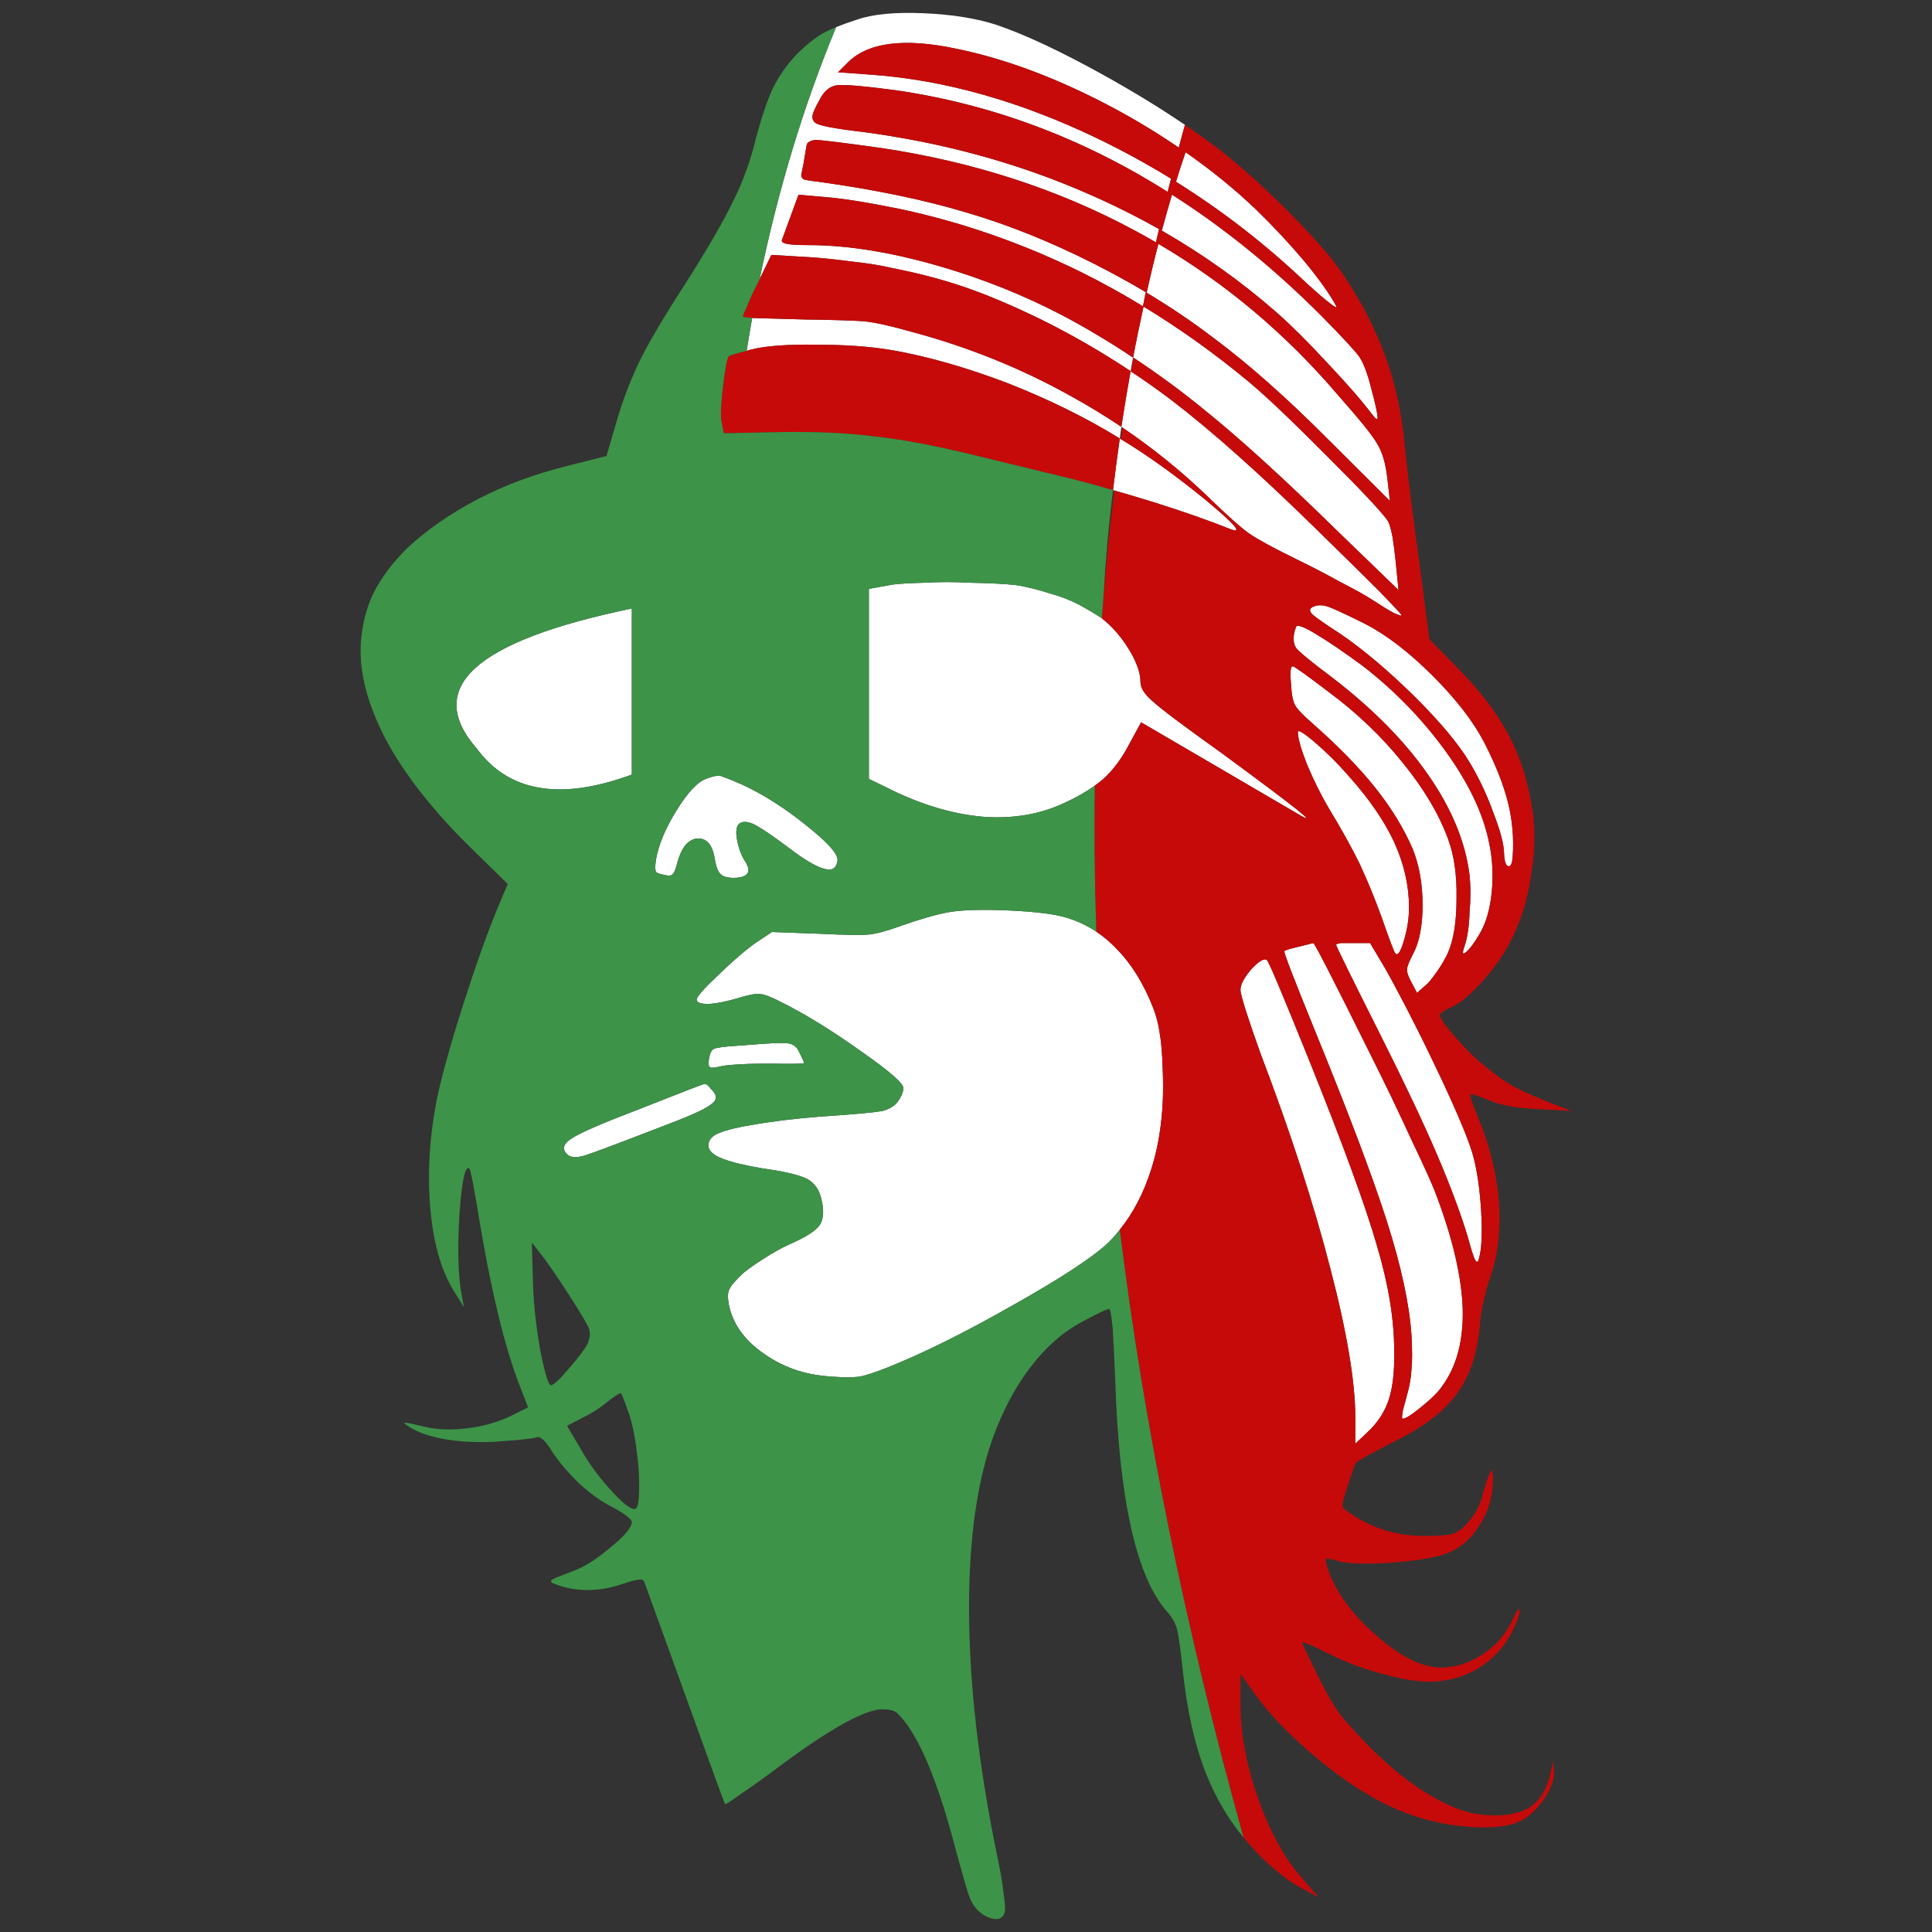 <?xml version="1.0" encoding="utf-8"?>
<!-- Generator: Adobe Illustrator 16.0.0, SVG Export Plug-In . SVG Version: 6.00 Build 0)  -->
<!DOCTYPE svg PUBLIC "-//W3C//DTD SVG 1.1//EN" "http://www.w3.org/Graphics/SVG/1.1/DTD/svg11.dtd">
<svg version="1.1" id="Layer_1" xmlns="http://www.w3.org/2000/svg" xmlns:xlink="http://www.w3.org/1999/xlink" x="0px" y="0px"
	 width="300px" height="300px" viewBox="0 0 300 300" enable-background="new 0 0 300 300" xml:space="preserve">
<rect x="0" y="0" width="300" height="300" fill="#333333" stroke="none"/>
<g>
	<path fill-rule="evenodd" clip-rule="evenodd" fill="#FFFFFF" d="M175.943,55.53c-0.131,0.701-0.258,1.402-0.384,2.101
		c-4.5-2.996-9.196-5.702-14.09-8.117c-4.474-2.164-8.403-3.82-11.789-4.966c-3.323-1.146-7.094-2.132-11.312-2.96
		c-1.597-0.381-3.579-0.7-5.942-0.955c-2.428-0.318-4.506-0.541-6.231-0.667l-6.422-0.382l-1.821,3.772
		c2.9-14.011,6.862-27.062,11.885-39.152c0.97-0.386,2.087-0.784,3.355-1.193c2.43-0.828,5.849-1.146,10.257-0.955
		c4.409,0.191,8.179,0.795,11.309,1.814c4.476,1.528,10.034,4.138,16.679,7.831c4.579,2.545,8.767,5.107,12.557,7.687
		c-0.316,1.171-0.636,2.349-0.958,3.533c-3.11-2.136-6.434-4.158-9.969-6.063c-8.562-4.583-16.71-7.671-24.441-9.263
		c-8.308-1.782-14.028-1.019-17.158,2.292l-1.342,1.337l5.271,0.382c11.312,0.827,22.94,4.106,34.891,9.836
		c3.972,1.915,7.824,4.016,11.549,6.301c-0.169,0.678-0.344,1.362-0.525,2.054c-13.269-8.383-27.393-13.651-42.368-15.804
		c-4.857-0.637-7.828-0.892-8.913-0.764c-1.151,0.127-2.076,0.891-2.78,2.291c-0.639,1.146-0.991,1.91-1.055,2.292
		c-0.129,0.509,0,0.923,0.384,1.242c0.511,0.446,2.972,0.923,7.38,1.432c12.525,1.655,24.216,4.869,35.082,9.645
		c3.787,1.654,7.428,3.469,10.928,5.443c-0.155,0.689-0.313,1.374-0.479,2.054c-1.037-0.602-2.092-1.191-3.166-1.768
		c-11.883-6.429-25.08-10.727-39.584-12.891c-5.944-0.827-9.33-1.241-10.161-1.241c-0.577,0.063-0.992,0.254-1.247,0.573
		c-0.064,0.127-0.159,0.604-0.288,1.433c-0.191,1.272-0.382,2.323-0.575,3.15c-0.127,0.381-0.031,0.7,0.289,0.955
		c0.384,0.127,1.149,0.254,2.301,0.382c8.754,1.209,16.422,2.801,23.004,4.774c6.516,1.91,13.164,4.585,19.936,8.022
		c2.74,1.391,5.376,2.838,7.909,4.345c-0.148,0.726-0.29,1.458-0.431,2.197c-3.13-1.909-6.325-3.676-9.586-5.3
		c-9.203-4.52-18.627-7.798-28.276-9.835c-5.049-1.019-8.852-1.624-11.406-1.814l-4.219-0.381l-2.587,7.066
		c-0.064,0.254,0.191,0.446,0.765,0.574c0.577,0.126,1.694,0.191,3.355,0.191c6.456,0,13.74,1.241,21.856,3.723
		c8.114,2.483,15.719,5.858,22.812,10.123C172.149,53.054,174.065,54.263,175.943,55.53c0.505-2.692,1.051-5.333,1.631-7.926
		c5.648,3.433,11.081,7.315,16.293,11.649c2.687,2.229,6.742,6.081,12.173,11.555c5.433,5.411,8.597,8.786,9.491,10.122
		c0.192,0.319,0.416,1.083,0.672,2.293c0.191,1.146,0.35,2.355,0.479,3.628l0.479,4.775l-9.779-9.455
		c-7.988-7.829-14.698-13.941-20.129-18.334c-3.634-2.981-7.387-5.75-11.264-8.308H175.943z M175.606,57.679
		c2.145,1.413,4.237,2.893,6.28,4.439c6.262,4.775,13.932,11.62,23.005,20.532c3.513,3.438,6.518,6.398,9.011,8.882
		c2.492,2.546,3.738,3.883,3.738,4.01c0,0.127-0.415,0-1.246-0.381c-0.832-0.446-1.821-1.051-2.974-1.814
		c-1.15-0.764-2.906-1.75-5.271-2.961c-2.301-1.273-4.506-2.418-6.613-3.438c-3.643-1.782-6.169-3.15-7.574-4.105
		c-1.406-1.019-3.609-2.992-6.614-5.921c-4.046-3.87-8.408-7.387-13.082-10.552c-0.041-0.027-0.09-0.059-0.144-0.095
		c-0.076,0.607-0.154,1.212-0.24,1.813c0.047,0.034,0.094,0.065,0.144,0.096c0.03,0.011,0.062,0.027,0.097,0.047
		c4.089,2.482,8.435,5.603,13.036,9.358c4.601,3.819,5.908,5.349,3.929,4.583c-3.323-1.336-7.315-2.737-11.98-4.201
		c-2.165-0.67-4.193-1.275-6.088-1.814c-0.071-0.021-0.135-0.037-0.19-0.048c0.321-2.713,0.673-5.388,1.054-8.022
		c-5.182-3.191-10.949-6.041-17.303-8.546c-6.516-2.483-12.524-4.202-18.018-5.158c-3.324-0.572-7.253-0.859-11.792-0.859
		c-4.602-0.063-7.987,0.191-10.16,0.765c-0.242,0.06-0.464,0.123-0.672,0.19c0.27-1.721,0.558-3.424,0.862-5.108
		c0.369,0.014,0.817,0.03,1.343,0.047c1.917,0.063,4.187,0.128,6.805,0.191c4.473,0.063,7.573,0.159,9.299,0.286
		c1.724,0.191,4.153,0.732,7.285,1.624c8.818,2.355,17.093,5.698,24.826,10.027c2.688,1.483,5.275,3.059,7.764,4.728
		c0.45-2.928,0.93-5.809,1.437-8.642L175.606,57.679z M170,121.994c-1.312,0.946-2.877,1.837-4.696,2.673
		c-3.641,1.719-7.701,2.451-12.174,2.197c-4.471-0.319-9.105-1.592-13.897-3.819l-4.314-2.101V91.436l3.739-0.67
		c1.022-0.126,2.683-0.223,4.983-0.286c2.302-0.127,4.539-0.127,6.71,0c3.322,0.063,5.814,0.191,7.476,0.382
		c1.599,0.254,3.388,0.701,5.369,1.337c1.405,0.382,2.811,0.923,4.217,1.623c1.405,0.764,2.587,1.464,3.545,2.101
		c0.046,0.034,0.093,0.065,0.145,0.095c1.599,1.262,2.987,2.853,4.169,4.775c1.215,1.974,1.823,3.692,1.823,5.157
		c0,0.891,0.638,1.878,1.917,2.959c1.149,1.083,4.665,3.725,10.543,7.927c11.63,8.53,15.625,11.714,11.982,9.549l-24.349-14.229
		l-1.917,3.533c-1.148,2.164-2.459,3.916-3.929,5.252C170.929,121.304,170.481,121.654,170,121.994z M170.24,144.673
		c1.134,0.755,2.204,1.663,3.21,2.723c2.237,2.291,4.093,5.284,5.562,8.977c0.511,1.271,0.863,2.61,1.054,4.012
		c0.256,1.4,0.416,3.31,0.479,5.729c0.256,5.793-0.35,10.982-1.821,15.566c-1.153,3.602-2.769,6.688-4.841,9.262
		c-0.553,0.708-1.145,1.378-1.772,2.005c-2.431,2.294-7.382,5.54-14.858,9.742c-7.476,4.263-14.026,7.512-19.648,9.738
		c-1.791,0.703-3.165,1.147-4.123,1.339c-1.022,0.127-2.46,0.127-4.313,0c-1.776-0.109-3.455-0.396-5.032-0.859
		c-2.039-0.625-3.909-1.546-5.606-2.771c-3.005-2.1-4.793-4.646-5.368-7.639c-0.193-1.082-0.161-1.845,0.096-2.292
		c0.191-0.507,0.895-1.335,2.107-2.482c0.832-0.699,1.917-1.464,3.26-2.292c0.668-0.445,1.323-0.843,1.965-1.195
		c0.668-0.38,1.322-0.714,1.963-1.001c2.492-1.084,4.059-2.068,4.698-2.96c0.638-0.892,0.734-2.26,0.289-4.106
		c-0.32-1.4-1.023-2.419-2.11-3.055c-1.086-0.574-3.066-1.082-5.942-1.529c-0.354-0.053-0.69-0.101-1.007-0.142
		c-2.808-0.476-4.87-0.97-6.182-1.48c-1.533-0.573-2.301-1.272-2.301-2.101s0.543-1.468,1.629-1.911
		c1.142-0.489,3.075-0.949,5.799-1.386c0.466-0.084,0.96-0.162,1.488-0.239c3.45-0.509,7.251-0.889,11.404-1.145
		c3.452-0.256,5.687-0.478,6.71-0.67c0.958-0.253,1.694-0.667,2.205-1.24c0.32-0.382,0.575-0.796,0.768-1.241
		c0.191-0.446,0.286-0.797,0.286-1.051c0-0.765-2.237-2.704-6.709-5.823c-4.472-3.184-8.563-5.699-12.268-7.546
		c-1.599-0.828-2.685-1.242-3.26-1.242c-0.5-0.123-1.554,0.053-3.164,0.526c-0.024,0.019-0.056,0.035-0.095,0.048
		c-1.98,0.573-3.58,0.892-4.792,0.955c-1.214,0-1.822-0.224-1.822-0.67c0-0.445,1.119-1.717,3.355-3.819
		c0.975-0.942,1.885-1.786,2.731-2.53c1.111-0.977,2.119-1.789,3.019-2.435l2.59-1.721l7.764,0.287
		c3.77,0.19,6.23,0.223,7.379,0.095c1.151-0.127,2.781-0.572,4.889-1.337c2.875-1.019,5.305-1.719,7.286-2.1
		c2.108-0.382,5.271-0.478,9.487-0.287c4.22,0.191,7.224,0.573,9.012,1.146C167.304,143.015,168.822,143.731,170.24,144.673z
		 M184.093,23.635c3.982,2.77,7.626,5.731,10.924,8.881c2.75,2.674,5.273,5.38,7.574,8.117c2.301,2.801,3.929,5.093,4.887,6.876
		c0.193,0.382-0.158,0.223-1.054-0.477c-0.895-0.701-2.107-1.751-3.641-3.152c-6.238-5.927-12.967-11.147-20.178-15.661
		C183.085,26.667,183.579,25.14,184.093,23.635z M212.847,60.019c0.704,2.61,1.056,4.202,1.056,4.775
		c0.063,0.509-0.225,0.35-0.864-0.478c-1.533-2.038-3.834-4.68-6.9-7.927c-2.938-3.183-5.56-5.793-7.86-7.83
		c-5.472-4.8-11.43-9.05-17.876-12.75c0.513-1.89,1.04-3.751,1.581-5.585c8.087,5.144,15.851,11.447,23.292,18.907
		c3.13,3.183,5.047,5.251,5.751,6.208C211.664,56.231,212.271,57.79,212.847,60.019z M215.436,74.343l0.384,3.437l-9.396-9.358
		c-6.58-6.622-12.62-11.968-18.116-16.043c-3.197-2.438-6.617-4.746-10.254-6.924c0.57-2.588,1.177-5.118,1.821-7.591
		c10.488,6.154,19.787,13.985,27.892,23.49c3.387,3.82,5.43,6.367,6.136,7.64C214.668,70.268,215.181,72.05,215.436,74.343z
		 M206.233,107.383c4.472,3.311,8.34,7.003,11.599,11.078c3.259,4.01,5.592,7.926,6.997,11.746c0.959,2.546,1.403,5.633,1.34,9.262
		c0,3.629-0.445,6.462-1.34,8.5c-0.384,0.827-0.895,1.718-1.535,2.673c-0.574,0.829-1.086,1.497-1.533,2.006l-1.724,1.527
		l-0.959-1.814c-0.447-0.826-0.641-1.464-0.576-1.91c0-0.382,0.32-1.178,0.958-2.388c0.959-1.845,1.438-4.361,1.438-7.543
		c0-3.247-0.512-6.144-1.533-8.69c-1.406-3.246-3.355-6.43-5.846-9.549c-2.494-3.119-5.689-6.397-9.587-9.835
		c-1.533-1.336-2.46-2.291-2.78-2.865c-0.383-0.637-0.605-1.719-0.669-3.247c-0.193-1.974-0.097-2.929,0.286-2.865
		C201.152,103.595,202.974,104.9,206.233,107.383z M201.537,113.685c0-0.444,0.895,0.096,2.684,1.624
		c1.854,1.592,3.578,3.311,5.175,5.158c3.194,3.564,5.561,7.002,7.094,10.313c1.533,3.374,2.301,6.748,2.301,10.122
		c0,1.655-0.254,3.342-0.768,5.063c-0.511,1.782-0.958,2.482-1.34,2.1c-0.193-0.19-0.896-2.036-2.109-5.539
		c-1.087-2.991-2.239-5.792-3.453-8.403c-1.212-2.482-2.842-5.411-4.887-8.786c-1.151-1.973-2.237-4.169-3.26-6.588
		C202.017,116.327,201.537,114.64,201.537,113.685z M206.233,94.205c0.895,0.318,2.812,1.209,5.751,2.673
		c3.323,1.719,6.806,4.393,10.449,8.022c3.641,3.628,6.324,7.098,8.049,10.408c1.728,3.375,2.94,6.43,3.645,9.168
		c0.703,2.8,0.958,5.602,0.768,8.403c-0.064,1.146-0.288,1.687-0.672,1.624c-0.384-0.064-0.606-0.7-0.671-1.91
		c0-1.4-0.543-3.501-1.63-6.303c-1.024-2.865-2.269-5.506-3.738-7.926c-1.662-2.801-4.505-6.207-8.53-10.218
		c-4.091-4.011-7.894-7.225-11.408-9.645c-2.364-1.528-3.833-2.546-4.407-3.056c-0.512-0.509-0.544-0.892-0.097-1.146
		C204.444,93.919,205.274,93.886,206.233,94.205z M204.412,98.502c1.917,1.146,4.344,2.802,7.284,4.966
		c4.986,3.883,9.266,8.307,12.845,13.272c3.579,4.966,5.813,9.709,6.709,14.229c0.513,2.482,0.64,4.997,0.386,7.544
		c-0.259,2.61-0.865,4.742-1.823,6.397c-0.895,1.529-1.629,2.516-2.205,2.961c-0.511,0.445-0.575,0.127-0.191-0.955
		c0.448-1.337,0.704-3.056,0.768-5.157c0.191-2.101,0.191-4.074,0-5.921c-0.641-5.155-2.812-10.376-6.518-15.66
		c-3.644-5.221-8.628-10.25-14.953-15.089c-3.068-2.291-4.888-3.787-5.464-4.487c-0.512-0.829-0.512-1.911,0-3.248
		C201.377,96.91,202.432,97.292,204.412,98.502z M112.345,120.657c0.618,0.203,1.56,0.584,2.829,1.145
		c3.323,1.528,6.678,3.661,10.064,6.398c3.451,2.738,5.048,4.583,4.793,5.538c-0.193,1.146-0.895,1.528-2.11,1.146
		c-1.214-0.318-3.036-1.4-5.463-3.246c-2.621-1.974-4.474-3.215-5.561-3.724c-1.085-0.446-1.853-0.382-2.299,0.191
		c-0.32,0.509-0.352,1.369-0.097,2.578c0.257,1.209,0.672,2.259,1.247,3.151c0.511,0.827,0.607,1.432,0.288,1.813
		c-0.32,0.446-1.056,0.669-2.205,0.669c-0.225,0-0.433-0.017-0.624-0.048c-0.633-0.073-1.095-0.28-1.389-0.621
		c-0.384-0.381-0.672-1.209-0.863-2.482c-0.383-2.101-1.311-3.087-2.781-2.959c-1.342,0.19-2.333,1.4-2.971,3.628
		c-0.255,1.082-0.511,1.718-0.768,1.91c-0.191,0.254-0.638,0.286-1.34,0.095c-0.704-0.126-1.119-0.286-1.247-0.477
		c-0.127-0.318-0.127-0.923,0-1.814c0.384-2.292,1.438-4.838,3.164-7.64c1.724-2.801,3.257-4.456,4.6-4.965
		c0.959-0.382,1.694-0.541,2.205-0.477C111.954,120.5,112.129,120.563,112.345,120.657z M98.111,120.275
		c-11.055,4.074-19.075,2.737-24.058-4.011c-8.307-9.486-0.289-16.744,24.058-21.772V120.275z M115.269,165.253
		c-1.47,0.065-2.523,0.158-3.164,0.287c-1.086,0.256-1.692,0.318-1.82,0.19c-0.256-0.127-0.32-0.573-0.192-1.338
		c0.129-0.827,0.384-1.335,0.768-1.527c0.384-0.189,1.565-0.349,3.545-0.477c0.47-0.042,0.917-0.073,1.342-0.096
		c3.548-0.306,5.72-0.399,6.519-0.287c0.83,0.063,1.438,0.511,1.819,1.337c0.513,1.021,0.768,1.591,0.768,1.72
		c0,0.127-1.757,0.158-5.271,0.095c-1.134,0-2.285,0.016-3.451,0.049C115.84,165.225,115.554,165.239,115.269,165.253z
		 M110.381,169.072c0.958,0.892,1.022,1.654,0.191,2.292c-0.766,0.701-3.004,1.749-6.71,3.151
		c-7.412,2.866-11.725,4.489-12.94,4.871c-1.213,0.383-2.108,0.383-2.683,0c-1.022-0.828-0.863-1.688,0.479-2.579
		c1.34-0.894,4.696-2.355,10.064-4.394c6.901-2.736,10.447-4.104,10.64-4.104C109.678,168.31,109.998,168.563,110.381,169.072z
		 M212.75,146.441l2.494,4.201c2.813,5.093,5.654,10.696,8.529,16.808c2.812,5.985,4.506,10.123,5.08,12.415
		c0.575,2.292,0.959,5.093,1.149,8.401c0.193,3.376,0.063,5.793-0.382,7.261c-0.129,0.507-0.32,0.54-0.576,0.095
		c-0.255-0.511-0.639-1.722-1.149-3.631c-1.15-3.754-2.748-8.021-4.793-12.795c-2.043-4.776-4.951-10.92-8.721-18.43
		c-4.604-9.168-6.904-13.848-6.904-14.039c0-0.128,0.257-0.223,0.768-0.286c0.511,0,1.15,0,1.918,0H212.75z M196.744,149.114
		c0.321,0.318,2.492,5.475,6.519,15.471c5.304,13.178,8.816,22.789,10.545,28.838c1.788,5.986,2.682,11.428,2.682,16.329
		c0.063,3.183-0.223,5.73-0.862,7.641c-0.639,1.909-1.756,3.597-3.356,5.062l-1.819,1.719v-4.012c0-5.6-1.311-13.4-3.932-23.395
		c-2.555-9.933-6.133-20.945-10.733-33.041c-0.834-2.292-1.566-4.424-2.207-6.398c-0.638-1.974-0.959-3.184-0.959-3.63
		c0-0.827,0.577-1.909,1.727-3.247C195.562,149.178,196.361,148.732,196.744,149.114z M199.43,147.682
		c0.126-0.127,0.732-0.319,1.819-0.573c1.021-0.254,1.916-0.478,2.684-0.667c0.191,0,3.101,5.665,8.721,16.998
		c2.366,4.711,4.54,9.231,6.521,13.56c2.107,4.394,3.418,7.321,3.929,8.785c2.492,6.621,3.834,12.415,4.025,17.382
		c0.129,4.964-0.925,8.974-3.161,12.032c-0.576,0.89-1.695,2.005-3.355,3.342c-1.662,1.337-2.62,1.91-2.875,1.718
		c-0.063-0.063-0.031-0.478,0.096-1.24c0.19-0.699,0.416-1.527,0.67-2.482c0.384-1.337,0.608-2.643,0.672-3.918
		c0.128-1.271,0.128-3.023,0-5.252c-0.32-4.837-1.597-10.757-3.833-17.762c-2.239-7.002-6.042-17.06-11.408-30.174
		C200.803,151.725,199.3,147.809,199.43,147.682z"/>
	<path fill-rule="evenodd" clip-rule="evenodd" fill="#C60A09" d="M183.994,19.385c0.418,0.283,0.834,0.569,1.247,0.86
		c1.256,0.868,2.472,1.743,3.643,2.626c3.321,2.546,6.966,5.793,10.927,9.74c3.963,3.946,6.838,7.226,8.626,9.836
		c2.812,4.138,5.019,8.372,6.616,12.7c1.597,4.33,2.62,9.01,3.067,14.039c0.574,5.348,1.34,11.459,2.299,18.335l1.535,11.745
		l4.023,4.106c3.644,3.628,6.392,7.194,8.245,10.695c1.853,3.437,3.1,7.354,3.737,11.746c0.448,2.929,0.385,6.239-0.189,9.932
		c-0.514,3.629-1.472,6.876-2.876,9.741c-1.021,2.164-2.525,4.392-4.508,6.684c-2.045,2.292-3.77,3.725-5.176,4.297
		c-0.445,0.19-0.861,0.412-1.244,0.668c-0.257,0.192-0.385,0.351-0.385,0.478c0,0.445,0.8,1.593,2.396,3.438
		c1.598,1.847,3.131,3.342,4.602,4.489c1.473,1.273,3.006,2.355,4.602,3.247c1.597,0.828,3.547,1.686,5.846,2.577l2.974,1.145
		l-5.081-0.285c-3.386-0.129-6.005-0.605-7.86-1.432c-0.768-0.319-1.438-0.573-2.014-0.765c-0.512-0.127-0.766-0.127-0.766,0
		c0,0.318,0.479,1.653,1.438,4.011c1.724,4.266,2.748,8.563,3.068,12.893c0.256,4.326-0.223,8.18-1.438,11.555
		c-0.321,0.955-0.64,2.101-0.96,3.438c-0.32,1.4-0.512,2.641-0.574,3.724c-0.384,4.456-1.565,8.023-3.545,10.696
		c-1.918,2.737-5.145,5.22-9.683,7.448c-1.469,0.763-2.812,1.464-4.026,2.1c-1.213,0.699-1.885,1.113-2.013,1.242
		c-0.257,0.509-0.703,1.781-1.342,3.821c-0.511,1.527-0.768,2.482-0.768,2.864c0.063,0.319,0.416,0.668,1.056,1.05
		c1.854,1.272,3.739,2.197,5.655,2.77c1.79,0.572,3.802,0.859,6.039,0.859c2.171,0,3.579-0.097,4.217-0.287
		c0.639-0.126,1.374-0.604,2.204-1.432c0.513-0.51,1.022-1.179,1.535-2.005c0.444-0.765,0.765-1.498,0.958-2.197
		c0.445-1.656,0.829-2.866,1.149-3.629l0.386-0.765c0.063,0,0.127,0.317,0.19,0.955c0.063,2.93-0.641,5.507-2.109,7.735
		c-1.406,2.292-3.323,3.819-5.75,4.584c-2.047,0.572-4.889,0.986-8.531,1.24c-3.645,0.192-6.168,0.097-7.573-0.285
		c-1.086-0.319-1.725-0.446-1.917-0.383c-0.128,0.127-0.096,0.51,0.095,1.146c1.151,3.692,3.644,7.227,7.479,10.602
		c3.833,3.438,7.251,5.155,10.254,5.155c2.237,0,4.41-0.699,6.518-2.1c2.047-1.338,3.582-3.118,4.604-5.347
		c0.575-1.338,0.925-1.847,1.054-1.528c0.127,0.317-0.129,1.177-0.768,2.578c-1.021,2.355-2.555,4.297-4.602,5.824
		c-2.109,1.527-4.441,2.418-6.997,2.674c-1.979,0.256-4.504,0-7.572-0.765c-3.004-0.699-5.943-1.718-8.818-3.055
		c-3.195-1.591-4.855-2.323-4.985-2.197c-0.063,0.065,0.831,1.976,2.686,5.729c1.148,2.292,2.205,4.106,3.163,5.443
		c1.086,1.338,2.65,3.057,4.695,5.157c3.323,3.312,6.552,5.855,9.684,7.639c3.002,1.782,5.846,2.737,8.528,2.864
		c2.749,0.192,4.955-0.222,6.615-1.24c1.597-1.084,2.652-2.833,3.163-5.252l0.479-1.909l0.096,1.814
		c0,1.019-0.415,2.227-1.247,3.627c-0.829,1.338-1.854,2.453-3.065,3.342c-1.79,1.274-4.762,1.752-8.917,1.433
		c-4.279-0.319-8.337-1.367-12.171-3.149c-3.451-1.593-7.159-4.012-11.119-7.259c-4.026-3.309-7.253-6.589-9.682-9.836l-2.494-3.533
		v4.679c0,4.649,0.927,9.582,2.782,14.802c1.853,5.22,4.153,9.36,6.902,12.415l2.491,2.864l-3.164-1.718
		c-0.895-0.447-2.013-1.242-3.354-2.387c-1.342-1.082-2.491-2.165-3.451-3.247c-0.603-0.625-1.181-1.277-1.727-1.96
		c-9.072-32.531-15.479-63.996-19.217-94.395c2.072-2.574,3.688-5.66,4.841-9.262c1.472-4.584,2.077-9.773,1.821-15.566
		c-0.063-2.419-0.224-4.328-0.479-5.729c-0.19-1.401-0.543-2.74-1.054-4.012c-1.469-3.692-3.324-6.686-5.562-8.977
		c-1.006-1.06-2.076-1.967-3.21-2.723c-0.264-7.627-0.344-15.187-0.24-22.679c0.481-0.339,0.929-0.689,1.343-1.05
		c1.47-1.337,2.78-3.088,3.929-5.252l1.917-3.533l24.349,14.229c3.643,2.165-0.353-1.019-11.982-9.549
		c-5.878-4.202-9.394-6.843-10.543-7.927c-1.279-1.082-1.917-2.068-1.917-2.959c0-1.464-0.608-3.183-1.823-5.157
		c-1.182-1.922-2.57-3.513-4.169-4.775c0.077-1.078,0.158-2.161,0.24-3.246c0.449-5.58,1.007-11.119,1.677-16.616
		c1.895,0.54,3.923,1.144,6.088,1.814c4.665,1.464,8.657,2.864,11.98,4.201c1.979,0.766,0.672-0.764-3.929-4.583
		c-4.602-3.756-8.947-6.876-13.036-9.358c-0.035-0.021-0.066-0.036-0.097-0.047c0.076-0.61,0.158-1.215,0.24-1.814
		c4.674,3.165,9.036,6.682,13.082,10.552c3.005,2.929,5.208,4.902,6.614,5.921c1.405,0.955,3.932,2.324,7.574,4.105
		c2.107,1.02,4.313,2.165,6.613,3.438c2.364,1.21,4.12,2.197,5.271,2.961c1.152,0.764,2.142,1.369,2.974,1.814
		c0.831,0.381,1.246,0.509,1.246,0.381c0-0.127-1.246-1.464-3.738-4.01c-2.493-2.484-5.498-5.443-9.011-8.882
		c-9.073-8.912-16.743-15.756-23.005-20.532c-2.043-1.547-4.136-3.027-6.28-4.439c0.135-0.719,0.262-1.435,0.384-2.148
		c3.877,2.557,7.63,5.326,11.264,8.308c5.431,4.393,12.141,10.505,20.129,18.334l9.779,9.455l-0.479-4.775
		c-0.13-1.273-0.288-2.482-0.479-3.628c-0.256-1.21-0.479-1.974-0.672-2.293c-0.895-1.336-4.059-4.711-9.491-10.122
		c-5.431-5.474-9.486-9.326-12.173-11.555c-5.212-4.334-10.645-8.217-16.293-11.649c-0.58,2.592-1.126,5.234-1.631,7.926
		c-1.878-1.267-3.794-2.477-5.751-3.629c-7.093-4.265-14.698-7.64-22.812-10.123c-8.116-2.482-15.4-3.723-21.856-3.723
		c-1.661,0-2.778-0.064-3.355-0.191c-0.574-0.128-0.829-0.319-0.765-0.574l2.587-7.066l4.219,0.381
		c2.555,0.191,6.357,0.796,11.406,1.814c9.649,2.037,19.073,5.316,28.276,9.835c3.261,1.625,6.456,3.392,9.586,5.3
		c0.141-0.739,0.282-1.471,0.431-2.197c-2.533-1.506-5.169-2.954-7.909-4.345c-6.772-3.437-13.42-6.112-19.936-8.022
		c-6.582-1.973-14.25-3.564-23.004-4.774c-1.151-0.128-1.917-0.255-2.301-0.382c-0.32-0.255-0.416-0.574-0.289-0.955
		c0.193-0.828,0.384-1.878,0.575-3.15c0.129-0.828,0.224-1.306,0.288-1.433c0.255-0.319,0.67-0.51,1.247-0.573
		c0.831,0,4.217,0.414,10.161,1.241c14.504,2.164,27.702,6.462,39.584,12.891c1.074,0.577,2.129,1.167,3.166,1.768
		c0.165-0.681,0.323-1.365,0.479-2.054c-3.5-1.974-7.141-3.789-10.928-5.443c-10.865-4.775-22.557-7.989-35.082-9.645
		c-4.409-0.509-6.869-0.986-7.38-1.432c-0.384-0.319-0.513-0.733-0.384-1.242c0.064-0.382,0.416-1.146,1.055-2.292
		c0.704-1.4,1.629-2.164,2.78-2.291c1.085-0.128,4.056,0.127,8.913,0.764c14.976,2.153,29.1,7.421,42.368,15.804
		c0.182-0.692,0.356-1.376,0.525-2.054c-3.725-2.285-7.577-4.386-11.549-6.301c-11.951-5.73-23.579-9.009-34.891-9.836l-5.271-0.382
		l1.342-1.337c3.13-3.311,8.85-4.074,17.158-2.292c7.731,1.592,15.879,4.68,24.441,9.263c3.535,1.906,6.858,3.927,9.969,6.063
		C183.358,21.734,183.678,20.557,183.994,19.385z M184.093,23.635c-0.514,1.505-1.008,3.032-1.487,4.584
		c7.211,4.513,13.939,9.734,20.178,15.661c1.533,1.4,2.746,2.451,3.641,3.152c0.896,0.7,1.247,0.859,1.054,0.477
		c-0.958-1.783-2.586-4.075-4.887-6.876c-2.301-2.737-4.824-5.442-7.574-8.117C191.719,29.366,188.075,26.405,184.093,23.635z
		 M204.412,98.502c-1.98-1.209-3.035-1.592-3.163-1.146c-0.512,1.337-0.512,2.419,0,3.248c0.576,0.7,2.396,2.196,5.464,4.487
		c6.325,4.839,11.31,9.868,14.953,15.089c3.706,5.284,5.877,10.504,6.518,15.66c0.191,1.848,0.191,3.82,0,5.921
		c-0.063,2.101-0.319,3.82-0.768,5.157c-0.384,1.082-0.319,1.4,0.191,0.955c0.576-0.446,1.311-1.432,2.205-2.961
		c0.958-1.655,1.564-3.788,1.823-6.397c0.254-2.547,0.127-5.062-0.386-7.544c-0.896-4.521-3.13-9.263-6.709-14.229
		c-3.579-4.965-7.858-9.39-12.845-13.272C208.756,101.304,206.329,99.648,204.412,98.502z M206.233,94.205
		c-0.959-0.319-1.789-0.286-2.492,0.095c-0.447,0.254-0.415,0.637,0.097,1.146c0.574,0.509,2.043,1.527,4.407,3.056
		c3.515,2.42,7.317,5.634,11.408,9.645c4.025,4.011,6.868,7.417,8.53,10.218c1.47,2.42,2.714,5.062,3.738,7.926
		c1.087,2.802,1.63,4.903,1.63,6.303c0.064,1.209,0.287,1.845,0.671,1.91c0.384,0.063,0.607-0.478,0.672-1.624
		c0.19-2.801-0.064-5.603-0.768-8.403c-0.704-2.738-1.917-5.793-3.645-9.168c-1.725-3.31-4.408-6.78-8.049-10.408
		c-3.644-3.629-7.126-6.303-10.449-8.022C209.045,95.415,207.128,94.523,206.233,94.205z M175.56,57.631
		c-0.507,2.833-0.986,5.714-1.437,8.642c-2.488-1.668-5.076-3.244-7.764-4.728c-7.733-4.329-16.008-7.671-24.826-10.027
		c-3.132-0.892-5.561-1.432-7.285-1.624c-1.726-0.127-4.826-0.223-9.299-0.286c-2.619-0.063-4.888-0.128-6.805-0.191
		c-0.526-0.018-0.974-0.033-1.343-0.047c-0.958-0.068-1.438-0.147-1.438-0.239c0-0.127,0.225-0.668,0.672-1.624
		c0.382-1.018,0.895-2.133,1.533-3.343l0.384-0.811l1.821-3.772l6.422,0.382c1.725,0.127,3.803,0.35,6.231,0.667
		c2.364,0.255,4.346,0.574,5.942,0.955c4.217,0.828,7.988,1.814,11.312,2.96c3.385,1.146,7.315,2.802,11.789,4.966
		C166.363,51.929,171.06,54.635,175.56,57.631z M215.436,74.343c-0.255-2.293-0.768-4.075-1.533-5.349
		c-0.706-1.272-2.749-3.819-6.136-7.64c-8.104-9.505-17.403-17.336-27.892-23.49c-0.645,2.473-1.251,5.002-1.821,7.591
		c3.637,2.178,7.057,4.486,10.254,6.924c5.496,4.075,11.536,9.421,18.116,16.043l9.396,9.358L215.436,74.343z M212.847,60.019
		c-0.576-2.229-1.183-3.788-1.821-4.679c-0.704-0.956-2.621-3.025-5.751-6.208c-7.441-7.46-15.205-13.763-23.292-18.907
		c-0.541,1.834-1.068,3.695-1.581,5.585c6.446,3.7,12.404,7.949,17.876,12.75c2.301,2.036,4.922,4.646,7.86,7.83
		c3.066,3.247,5.367,5.889,6.9,7.927c0.64,0.827,0.928,0.987,0.864,0.478C213.902,64.22,213.551,62.628,212.847,60.019z
		 M172.829,76.109c-2.211-0.645-4.24-1.203-6.088-1.671l-16.103-3.916c-5.815-1.4-10.8-2.324-14.953-2.77
		c-4.09-0.509-8.756-0.732-13.995-0.668l-9.297,0.191l-0.384-2.005c-0.127-1.019-0.032-2.834,0.288-5.444
		c0.32-2.673,0.606-4.17,0.863-4.488c0.225-0.17,1.151-0.456,2.778-0.861c0.208-0.067,0.43-0.13,0.672-0.19
		c2.172-0.574,5.558-0.828,10.16-0.765c4.539,0,8.468,0.287,11.792,0.859c5.494,0.956,11.501,2.674,18.018,5.158
		c6.354,2.505,12.121,5.355,17.303,8.546C173.502,70.721,173.15,73.396,172.829,76.109z M201.537,113.685
		c0,0.955,0.479,2.642,1.437,5.063c1.022,2.419,2.108,4.615,3.26,6.588c2.045,3.375,3.675,6.303,4.887,8.786
		c1.214,2.611,2.366,5.412,3.453,8.403c1.214,3.502,1.916,5.349,2.109,5.539c0.382,0.383,0.829-0.318,1.34-2.1
		c0.514-1.72,0.768-3.407,0.768-5.063c0-3.374-0.768-6.748-2.301-10.122c-1.533-3.311-3.899-6.749-7.094-10.313
		c-1.597-1.847-3.321-3.566-5.175-5.158C202.432,113.781,201.537,113.241,201.537,113.685z M206.233,107.383
		c-3.26-2.482-5.081-3.788-5.464-3.915c-0.383-0.064-0.479,0.891-0.286,2.865c0.063,1.527,0.286,2.61,0.669,3.247
		c0.32,0.574,1.247,1.528,2.78,2.865c3.897,3.438,7.093,6.716,9.587,9.835c2.49,3.119,4.439,6.303,5.846,9.549
		c1.021,2.546,1.533,5.444,1.533,8.69c0,3.183-0.479,5.698-1.438,7.543c-0.638,1.209-0.958,2.006-0.958,2.388
		c-0.064,0.446,0.129,1.083,0.576,1.91l0.959,1.814l1.724-1.527c0.447-0.509,0.959-1.177,1.533-2.006
		c0.641-0.955,1.151-1.846,1.535-2.673c0.895-2.038,1.34-4.87,1.34-8.5c0.063-3.629-0.381-6.716-1.34-9.262
		c-1.405-3.82-3.738-7.736-6.997-11.746C214.573,114.386,210.705,110.694,206.233,107.383z M199.43,147.682
		c-0.13,0.127,1.373,4.043,4.503,11.747c5.366,13.114,9.169,23.172,11.408,30.174c2.236,7.005,3.513,12.925,3.833,17.762
		c0.128,2.229,0.128,3.98,0,5.252c-0.063,1.275-0.288,2.581-0.672,3.918c-0.254,0.955-0.479,1.783-0.67,2.482
		c-0.127,0.763-0.159,1.177-0.096,1.24c0.255,0.192,1.213-0.381,2.875-1.718c1.66-1.337,2.779-2.452,3.355-3.342
		c2.236-3.059,3.29-7.068,3.161-12.032c-0.191-4.967-1.533-10.761-4.025-17.382c-0.511-1.464-1.821-4.392-3.929-8.785
		c-1.98-4.328-4.154-8.849-6.521-13.56c-5.62-11.333-8.529-16.998-8.721-16.998c-0.768,0.19-1.663,0.413-2.684,0.667
		C200.162,147.363,199.556,147.554,199.43,147.682z M196.744,149.114c-0.383-0.382-1.183,0.063-2.397,1.336
		c-1.149,1.337-1.727,2.419-1.727,3.247c0,0.446,0.321,1.656,0.959,3.63c0.641,1.975,1.373,4.106,2.207,6.398
		c4.601,12.096,8.179,23.108,10.733,33.041c2.621,9.994,3.932,17.795,3.932,23.395v4.012l1.819-1.719
		c1.601-1.465,2.718-3.152,3.356-5.062c0.64-1.91,0.926-4.458,0.862-7.641c0-4.901-0.894-10.343-2.682-16.329
		c-1.729-6.049-5.241-15.66-10.545-28.838C199.236,154.589,197.065,149.432,196.744,149.114z M212.75,146.441h-2.587
		c-0.768,0-1.407,0-1.918,0c-0.511,0.063-0.768,0.158-0.768,0.286c0,0.191,2.301,4.871,6.904,14.039
		c3.77,7.51,6.678,13.653,8.721,18.43c2.045,4.773,3.643,9.041,4.793,12.795c0.511,1.909,0.895,3.12,1.149,3.631
		c0.256,0.445,0.447,0.412,0.576-0.095c0.445-1.468,0.575-3.885,0.382-7.261c-0.19-3.309-0.574-6.109-1.149-8.401
		c-0.574-2.292-2.269-6.43-5.08-12.415c-2.875-6.111-5.717-11.715-8.529-16.808L212.75,146.441z"/>
	<path fill-rule="evenodd" clip-rule="evenodd" fill="#3D9348" d="M173.883,190.94c3.738,30.398,10.145,61.863,19.217,94.395
		c-2.395-2.883-4.343-6.208-5.846-9.978c-1.788-4.584-3.003-10.06-3.641-16.426c-0.32-3.055-0.608-5.06-0.863-6.015
		c-0.256-0.955-0.799-1.878-1.631-2.77c-4.73-5.477-7.381-17.506-7.955-36.098c-0.13-3.119-0.257-5.697-0.385-7.735
		c-0.19-2.036-0.383-3.055-0.574-3.055c-0.32,0-1.662,0.636-4.026,1.91c-3.45,1.78-6.548,4.679-9.298,8.69
		c-2.685,4.01-4.696,8.594-6.039,13.75c-1.853,7.258-2.618,16.075-2.299,26.452c0.318,10.376,1.756,21.772,4.313,34.188
		c0.445,2.036,0.766,3.914,0.958,5.634c0.255,1.718,0.318,2.738,0.191,3.055c-0.32,1.082-1.184,1.337-2.588,0.765
		c-1.342-0.574-2.301-1.624-2.875-3.151c-0.319-0.765-1.15-3.659-2.493-8.688c-2.299-8.532-4.696-14.547-7.189-18.049
		c-0.766-1.021-1.375-1.688-1.82-2.007c-0.447-0.256-1.087-0.383-1.917-0.383c-0.138,0-0.281,0-0.432,0
		c-2.985,0.299-8.432,3.419-16.342,9.36c-2.047,1.527-3.835,2.801-5.37,3.819c-1.469,1.082-2.267,1.591-2.396,1.527
		c-0.127-0.192-2.171-5.794-6.133-16.807l-6.328-17.477c-0.127-0.445-0.382-0.638-0.765-0.572c-0.448,0-1.438,0.256-2.971,0.763
		c-1.662,0.574-3.388,0.86-5.176,0.86c-1.791,0-3.485-0.319-5.082-0.955c-0.574-0.19-0.702-0.412-0.384-0.668
		c0.32-0.192,1.247-0.572,2.78-1.146c1.917-0.636,3.994-1.91,6.231-3.819c2.237-1.783,3.354-3.118,3.354-4.01
		c0-0.19-0.286-0.509-0.863-0.955c-0.511-0.382-1.117-0.765-1.819-1.145c-1.726-0.828-3.516-2.07-5.37-3.727
		c-1.788-1.72-3.226-3.407-4.313-5.062c-1.085-1.781-1.917-2.514-2.491-2.195c-0.639,0.19-2.845,0.414-6.615,0.668
		c-3.002,0.127-5.654-0.031-7.955-0.478c-2.3-0.445-4.09-1.115-5.368-2.005c-0.513-0.318-0.641-0.478-0.384-0.478
		c0.32,0,1.246,0.19,2.78,0.573c2.044,0.509,4.313,0.604,6.805,0.287c2.365-0.256,4.634-0.892,6.805-1.91l2.684-1.337l-1.438-3.725
		c-2.173-5.667-4.153-13.752-5.943-24.257c-0.958-5.855-1.533-8.879-1.724-9.07c-0.642-0.573-1.152,1.688-1.536,6.778
		c-0.318,5.03-0.255,9.043,0.192,12.034l0.479,2.673l-1.247-2.005c-2.107-3.182-3.418-7.48-3.929-12.893
		c-0.511-5.347-0.224-10.948,0.863-16.807c0.639-3.31,1.949-8.115,3.929-14.419c1.981-6.239,3.803-11.397,5.463-15.471l1.726-4.105
		l-6.326-6.208c-5.624-5.602-9.842-11.045-12.653-16.329c-2.812-5.411-4.089-10.346-3.834-14.802
		c0.193-2.928,0.863-5.57,2.014-7.925c1.149-2.293,2.875-4.585,5.174-6.876c3.069-2.865,6.744-5.412,11.024-7.64
		c4.281-2.229,9.042-3.979,14.282-5.252l5.656-1.433l1.533-5.251c1.022-3.502,2.237-6.685,3.643-9.549
		c1.406-2.865,3.739-6.813,6.996-11.842c3.453-5.41,5.944-9.708,7.478-12.891c1.533-3.056,2.716-6.303,3.545-9.741
		c0.895-3.375,1.79-6.016,2.685-7.926c0.958-1.91,2.205-3.661,3.738-5.252c1.342-1.336,2.65-2.387,3.93-3.151
		c0.592-0.325,1.295-0.658,2.107-1.002c-5.023,12.09-8.984,25.141-11.885,39.152l-0.384,0.811c-0.638,1.209-1.151,2.325-1.533,3.343
		c-0.447,0.955-0.672,1.496-0.672,1.624c0,0.091,0.479,0.171,1.438,0.239c-0.305,1.684-0.593,3.387-0.862,5.108
		c-1.627,0.405-2.554,0.691-2.778,0.861c-0.257,0.318-0.543,1.814-0.863,4.488c-0.32,2.61-0.416,4.425-0.288,5.444l0.384,2.005
		l9.297-0.191c5.239-0.063,9.905,0.16,13.995,0.668c4.153,0.446,9.138,1.369,14.953,2.77l16.103,3.916
		c1.848,0.468,3.877,1.026,6.088,1.671c-0.669,5.388-1.165,10.942-1.486,16.664c-0.082,1.085-0.163,2.168-0.24,3.246
		c-0.052-0.03-0.099-0.062-0.145-0.095c-0.958-0.637-2.14-1.337-3.545-2.101c-1.406-0.7-2.812-1.241-4.217-1.623
		c-1.981-0.636-3.771-1.083-5.369-1.337c-1.662-0.191-4.154-0.319-7.476-0.382c-2.171-0.127-4.409-0.127-6.71,0
		c-2.3,0.063-3.96,0.16-4.983,0.286l-3.739,0.67v29.507l4.314,2.101c4.792,2.228,9.426,3.5,13.897,3.819
		c4.473,0.254,8.533-0.478,12.174-2.197c1.819-0.836,3.385-1.727,4.696-2.673c-0.104,7.492-0.023,15.052,0.24,22.679
		c-1.418-0.942-2.937-1.658-4.553-2.148c-1.788-0.573-4.792-0.955-9.012-1.146c-4.216-0.19-7.378-0.095-9.487,0.287
		c-1.981,0.381-4.411,1.082-7.286,2.1c-2.108,0.765-3.737,1.209-4.889,1.337c-1.149,0.128-3.609,0.095-7.379-0.095l-7.764-0.287
		l-2.59,1.721c-0.9,0.646-1.908,1.458-3.019,2.435c-0.847,0.744-1.756,1.588-2.731,2.53c-2.237,2.103-3.355,3.374-3.355,3.819
		c0,0.446,0.608,0.67,1.822,0.67c1.213-0.063,2.812-0.382,4.792-0.955c0.039-0.013,0.071-0.029,0.095-0.048
		c1.61-0.474,2.664-0.649,3.164-0.526c0.576,0,1.662,0.414,3.26,1.242c3.704,1.847,7.795,4.362,12.268,7.546
		c4.473,3.119,6.709,5.059,6.709,5.823c0,0.254-0.095,0.604-0.286,1.051c-0.193,0.445-0.447,0.859-0.768,1.241
		c-0.511,0.573-1.247,0.987-2.205,1.24c-1.023,0.192-3.258,0.414-6.71,0.67c-4.153,0.256-7.955,0.636-11.404,1.145
		c-0.527,0.077-1.021,0.155-1.488,0.239c-2.724,0.437-4.657,0.896-5.799,1.386c-1.086,0.443-1.629,1.083-1.629,1.911
		s0.768,1.527,2.301,2.101c1.312,0.511,3.374,1.005,6.182,1.48c0.317,0.041,0.653,0.089,1.007,0.142
		c2.875,0.447,4.856,0.955,5.942,1.529c1.087,0.636,1.79,1.654,2.11,3.055c0.445,1.847,0.35,3.215-0.289,4.106
		c-0.639,0.892-2.206,1.876-4.698,2.96c-0.642,0.287-1.295,0.621-1.963,1.001c-0.642,0.353-1.297,0.75-1.965,1.195
		c-1.343,0.828-2.429,1.593-3.26,2.292c-1.213,1.147-1.917,1.976-2.107,2.482c-0.257,0.447-0.289,1.21-0.096,2.292
		c0.575,2.993,2.363,5.539,5.368,7.639c1.698,1.226,3.568,2.146,5.606,2.771c1.578,0.463,3.256,0.75,5.032,0.859
		c1.853,0.127,3.291,0.127,4.313,0c0.958-0.191,2.333-0.636,4.123-1.339c5.622-2.227,12.172-5.476,19.648-9.738
		c7.477-4.202,12.428-7.448,14.858-9.742C172.738,192.318,173.33,191.648,173.883,190.94z M110.381,169.072
		c-0.384-0.51-0.704-0.763-0.958-0.763c-0.193,0-3.739,1.368-10.64,4.104c-5.369,2.038-8.724,3.5-10.064,4.394
		c-1.342,0.892-1.501,1.751-0.479,2.579c0.575,0.383,1.469,0.383,2.683,0c1.215-0.382,5.528-2.005,12.94-4.871
		c3.707-1.402,5.944-2.45,6.71-3.151C111.403,170.727,111.34,169.964,110.381,169.072z M115.269,165.253
		c0.285-0.014,0.571-0.028,0.863-0.047c1.167-0.033,2.317-0.049,3.451-0.049c3.514,0.063,5.271,0.032,5.271-0.095
		c0-0.129-0.254-0.699-0.768-1.72c-0.382-0.826-0.99-1.273-1.819-1.337c-0.799-0.112-2.971-0.019-6.519,0.287
		c-0.425,0.022-0.872,0.054-1.342,0.096c-1.98,0.128-3.162,0.287-3.545,0.477c-0.384,0.192-0.639,0.7-0.768,1.527
		c-0.127,0.765-0.064,1.211,0.192,1.338c0.127,0.128,0.734,0.065,1.82-0.19C112.746,165.411,113.799,165.318,115.269,165.253z
		 M98.111,120.275V94.492c-24.347,5.028-32.365,12.286-24.058,21.772C79.036,123.012,87.056,124.349,98.111,120.275z
		 M112.345,120.657c-0.215-0.094-0.391-0.158-0.526-0.191c-0.511-0.063-1.246,0.095-2.205,0.477c-1.343,0.509-2.876,2.165-4.6,4.965
		c-1.726,2.801-2.78,5.348-3.164,7.64c-0.127,0.891-0.127,1.496,0,1.814c0.127,0.191,0.543,0.351,1.247,0.477
		c0.702,0.191,1.149,0.16,1.34-0.095c0.256-0.191,0.513-0.828,0.768-1.91c0.638-2.229,1.628-3.438,2.971-3.628
		c1.47-0.128,2.397,0.859,2.781,2.959c0.191,1.273,0.479,2.101,0.863,2.482c0.294,0.341,0.756,0.548,1.389,0.621
		c0.191,0.032,0.399,0.048,0.624,0.048c1.149,0,1.885-0.224,2.205-0.669c0.319-0.381,0.223-0.986-0.288-1.813
		c-0.574-0.892-0.99-1.941-1.247-3.151c-0.254-1.209-0.223-2.069,0.097-2.578c0.446-0.574,1.213-0.637,2.299-0.191
		c1.087,0.509,2.94,1.75,5.561,3.724c2.427,1.846,4.249,2.928,5.463,3.246c1.215,0.382,1.917,0,2.11-1.146
		c0.254-0.955-1.342-2.8-4.793-5.538c-3.386-2.737-6.741-4.87-10.064-6.398C113.904,121.241,112.963,120.86,112.345,120.657z
		 M91.211,208.702c0.384-0.89,0.479-1.654,0.286-2.292c-0.19-0.573-1.118-2.164-2.779-4.774c-2.301-3.564-3.897-5.888-4.792-6.972
		l-1.342-1.719l0.191,6.78c0.129,3.184,0.511,6.558,1.151,10.123c0.702,3.502,1.245,5.254,1.629,5.254s1.278-0.828,2.684-2.486
		C89.708,210.962,90.699,209.656,91.211,208.702z M96.866,217.297c-0.256-0.636-0.416-0.954-0.479-0.954
		c-0.256,0-0.992,0.477-2.205,1.432c-1.149,0.955-2.459,1.783-3.93,2.482l-2.205,1.146l2.205,3.725
		c1.343,2.354,3.004,4.582,4.984,6.686c1.917,2.037,3.1,2.831,3.547,2.388c0.446-0.448,0.575-2.484,0.382-6.113
		c-0.318-3.63-0.797-6.429-1.438-8.403C97.409,218.795,97.121,217.996,96.866,217.297z"/>
</g>
</svg>
